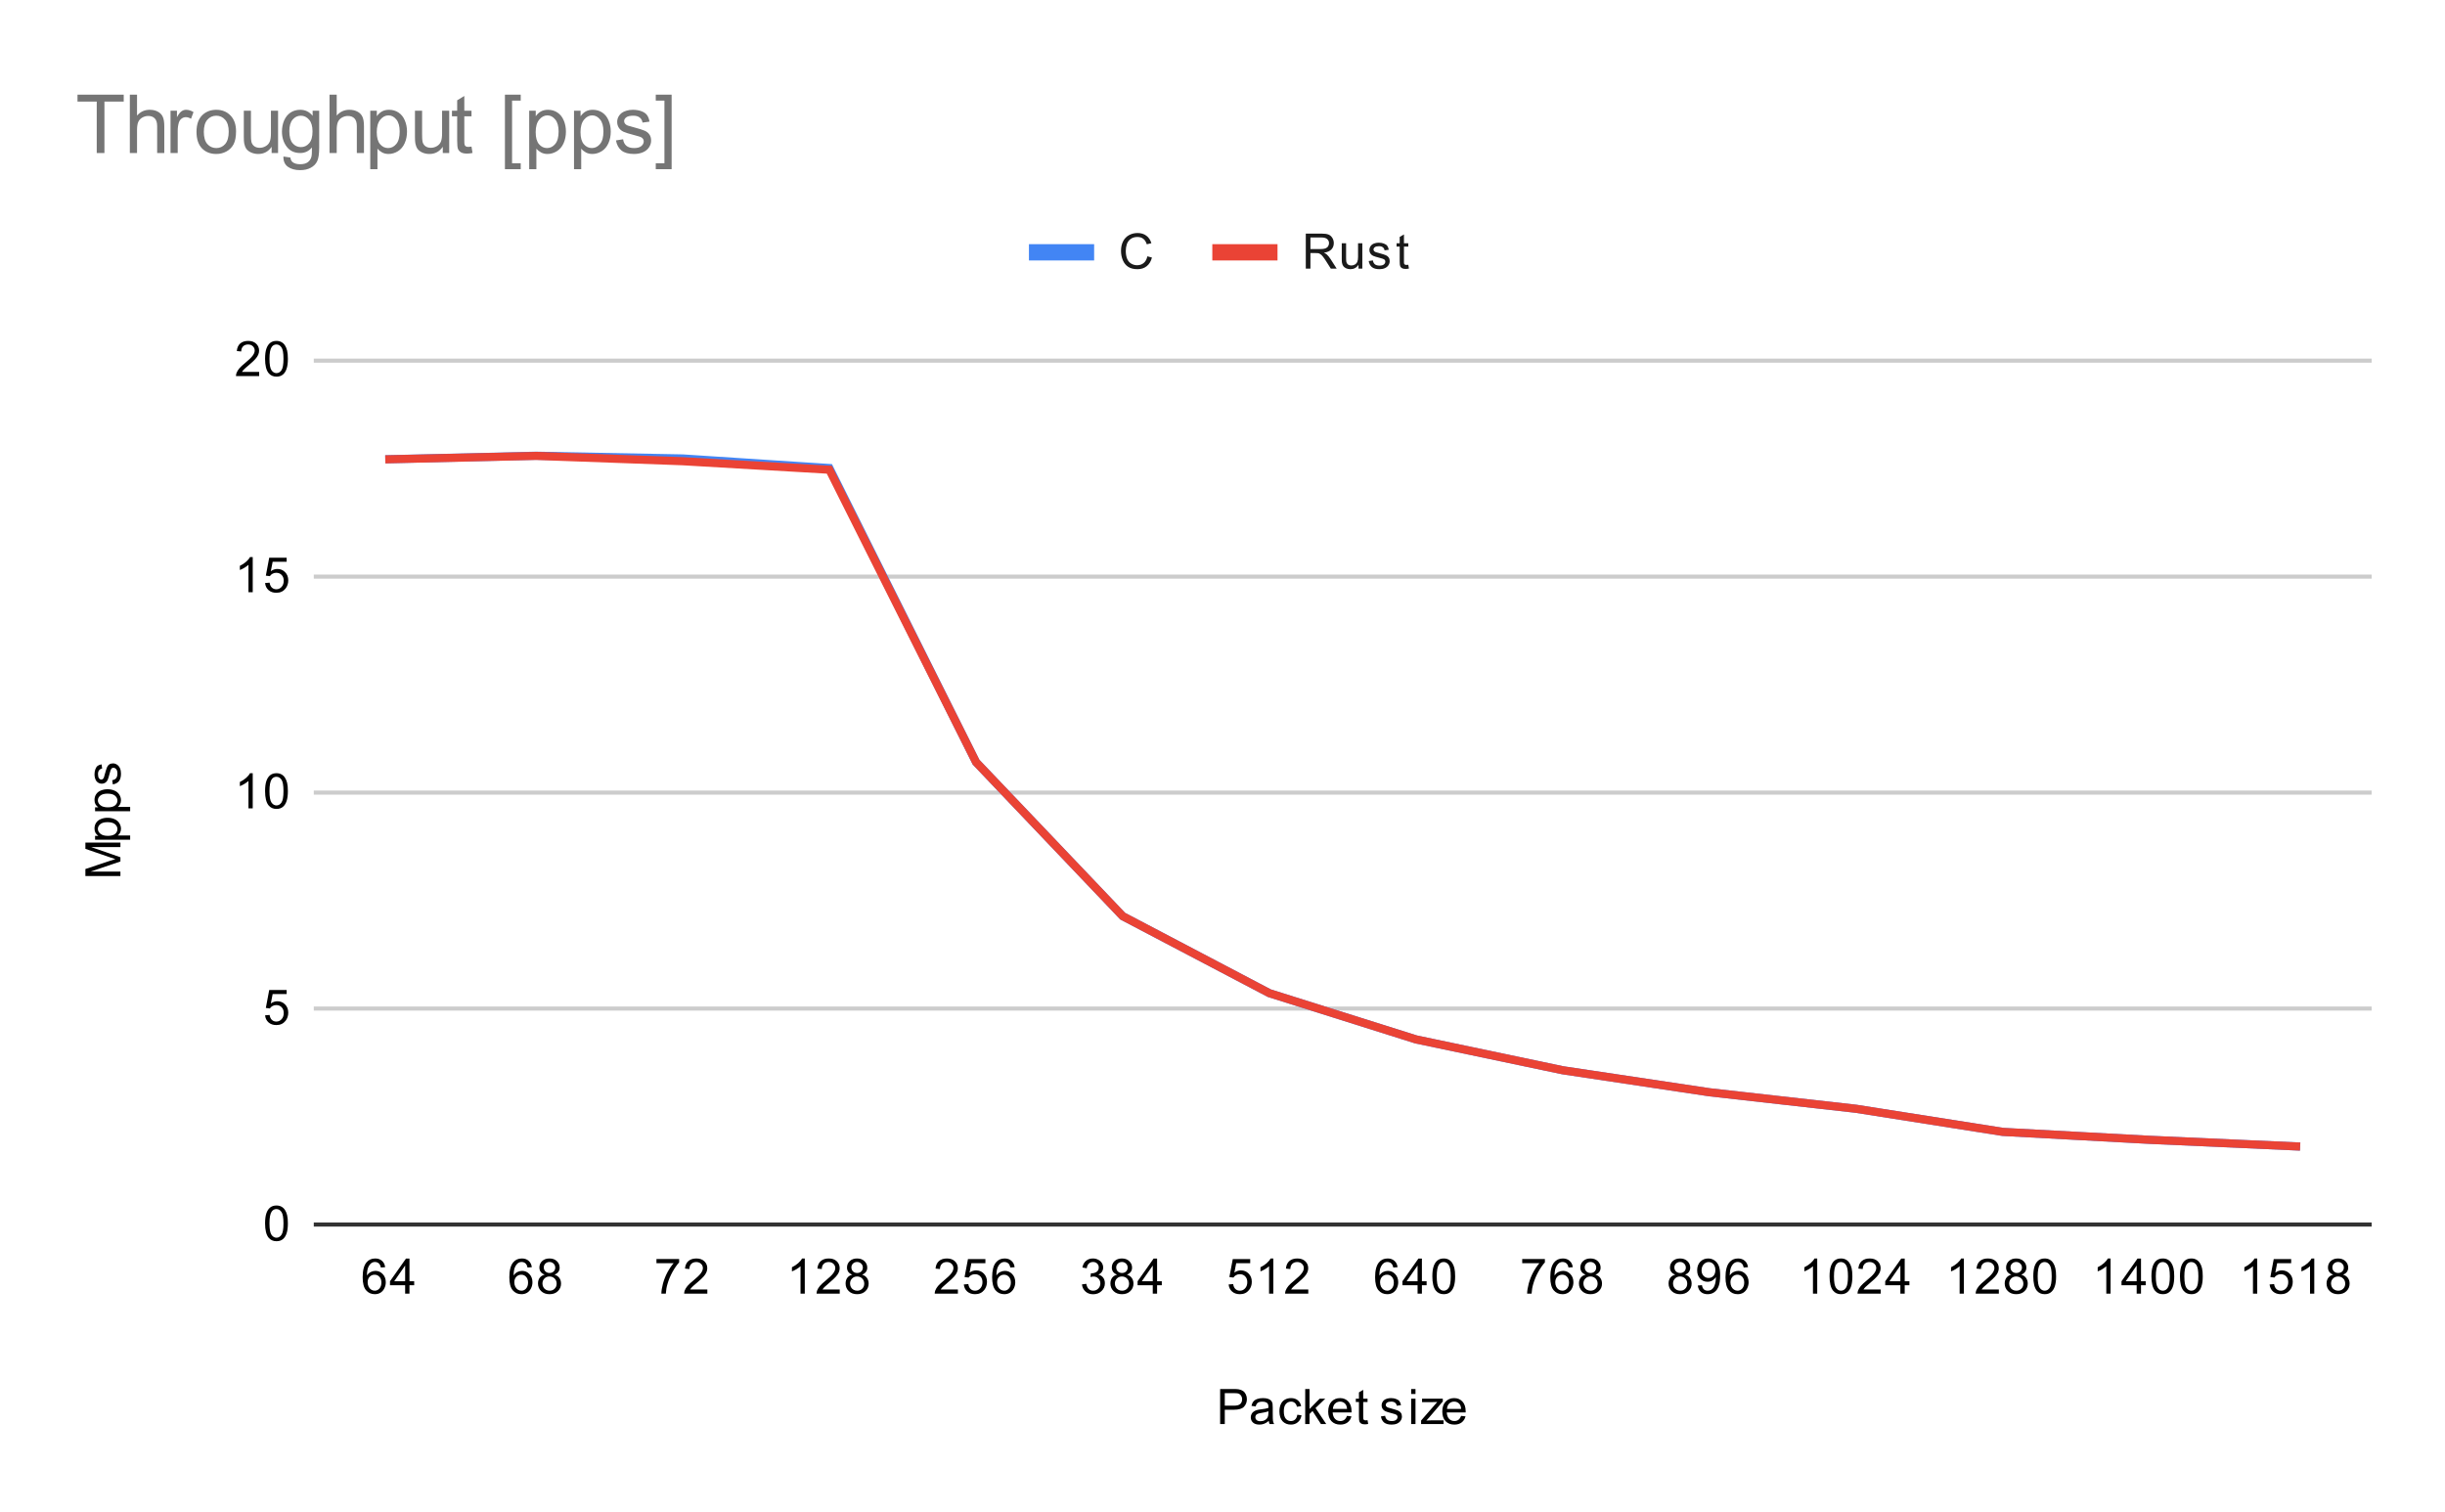 <svg version="1.1" viewBox="0.0 0.0 600.0 371.0" fill="none" stroke="none" stroke-linecap="square" stroke-miterlimit="10" width="600" height="371" xmlns:xlink="http://www.w3.org/1999/xlink" xmlns="http://www.w3.org/2000/svg"><path fill="#ffffff" d="M0 0L600.0 0L600.0 371.0L0 371.0L0 0Z" fill-rule="nonzero"/><path stroke="#333333" stroke-width="1.0" stroke-linecap="butt" d="M77.5 300.5L581.5 300.5" fill-rule="nonzero"/><path stroke="#cccccc" stroke-width="1.0" stroke-linecap="butt" d="M77.5 247.5L581.5 247.5" fill-rule="nonzero"/><path stroke="#cccccc" stroke-width="1.0" stroke-linecap="butt" d="M77.5 194.5L581.5 194.5" fill-rule="nonzero"/><path stroke="#cccccc" stroke-width="1.0" stroke-linecap="butt" d="M77.5 141.5L581.5 141.5" fill-rule="nonzero"/><path stroke="#cccccc" stroke-width="1.0" stroke-linecap="butt" d="M77.5 88.5L581.5 88.5" fill-rule="nonzero"/><clipPath id="id_0"><path d="M77.55 88.283L581.45 88.283L581.45 300.45L77.55 300.45L77.55 88.283Z" clip-rule="nonzero"/></clipPath><path stroke="#4285f4" stroke-width="2.0" stroke-linecap="butt" clip-path="url(#id_0)" d="M95.546 112.684L131.539 111.831L167.532 112.503L203.525 114.854L239.518 187.024L275.511 224.825L311.504 243.726L347.496 255.071L383.489 262.635L419.482 268.037L455.475 272.089L491.468 277.761L527.461 279.706L563.454 281.319" fill-rule="nonzero"/><path stroke="#ea4335" stroke-width="2.0" stroke-linecap="butt" clip-path="url(#id_0)" d="M95.546 112.699L131.539 111.874L167.532 113.18L203.525 115.269L239.518 187.024L275.511 224.825L311.504 243.726L347.496 255.071L383.489 262.635L419.482 268.037L455.475 272.089L491.468 277.761L527.461 279.706L563.454 281.319" fill-rule="nonzero"/><path fill="#000000" fill-opacity="0.0" clip-path="url(#id_0)" d="M98.546 112.684C98.546 114.341 97.203 115.684 95.546 115.684C93.89 115.684 92.546 114.341 92.546 112.684C92.546 111.028 93.89 109.684 95.546 109.684C97.203 109.684 98.546 111.028 98.546 112.684Z" fill-rule="nonzero"/><path fill="#000000" fill-opacity="0.0" clip-path="url(#id_0)" d="M134.539 111.831C134.539 113.488 133.196 114.831 131.539 114.831C129.882 114.831 128.539 113.488 128.539 111.831C128.539 110.175 129.882 108.831 131.539 108.831C133.196 108.831 134.539 110.175 134.539 111.831Z" fill-rule="nonzero"/><path fill="#000000" fill-opacity="0.0" clip-path="url(#id_0)" d="M170.532 112.503C170.532 114.16 169.189 115.503 167.532 115.503C165.875 115.503 164.532 114.16 164.532 112.503C164.532 110.846 165.875 109.503 167.532 109.503C169.189 109.503 170.532 110.846 170.532 112.503Z" fill-rule="nonzero"/><path fill="#000000" fill-opacity="0.0" clip-path="url(#id_0)" d="M206.525 114.854C206.525 116.511 205.182 117.854 203.525 117.854C201.868 117.854 200.525 116.511 200.525 114.854C200.525 113.197 201.868 111.854 203.525 111.854C205.182 111.854 206.525 113.197 206.525 114.854Z" fill-rule="nonzero"/><path fill="#000000" fill-opacity="0.0" clip-path="url(#id_0)" d="M242.518 187.024C242.518 188.68 241.175 190.024 239.518 190.024C237.861 190.024 236.518 188.68 236.518 187.024C236.518 185.367 237.861 184.024 239.518 184.024C241.175 184.024 242.518 185.367 242.518 187.024Z" fill-rule="nonzero"/><path fill="#000000" fill-opacity="0.0" clip-path="url(#id_0)" d="M278.511 224.825C278.511 226.481 277.168 227.825 275.511 227.825C273.854 227.825 272.511 226.481 272.511 224.825C272.511 223.168 273.854 221.825 275.511 221.825C277.168 221.825 278.511 223.168 278.511 224.825Z" fill-rule="nonzero"/><path fill="#000000" fill-opacity="0.0" clip-path="url(#id_0)" d="M314.504 243.726C314.504 245.383 313.16 246.726 311.504 246.726C309.847 246.726 308.504 245.383 308.504 243.726C308.504 242.069 309.847 240.726 311.504 240.726C313.16 240.726 314.504 242.069 314.504 243.726Z" fill-rule="nonzero"/><path fill="#000000" fill-opacity="0.0" clip-path="url(#id_0)" d="M350.496 255.071C350.496 256.728 349.153 258.071 347.496 258.071C345.84 258.071 344.496 256.728 344.496 255.071C344.496 253.414 345.84 252.071 347.496 252.071C349.153 252.071 350.496 253.414 350.496 255.071Z" fill-rule="nonzero"/><path fill="#000000" fill-opacity="0.0" clip-path="url(#id_0)" d="M386.489 262.635C386.489 264.291 385.146 265.635 383.489 265.635C381.832 265.635 380.489 264.291 380.489 262.635C380.489 260.978 381.832 259.635 383.489 259.635C385.146 259.635 386.489 260.978 386.489 262.635Z" fill-rule="nonzero"/><path fill="#000000" fill-opacity="0.0" clip-path="url(#id_0)" d="M422.482 268.037C422.482 269.694 421.139 271.037 419.482 271.037C417.825 271.037 416.482 269.694 416.482 268.037C416.482 266.38 417.825 265.037 419.482 265.037C421.139 265.037 422.482 266.38 422.482 268.037Z" fill-rule="nonzero"/><path fill="#000000" fill-opacity="0.0" clip-path="url(#id_0)" d="M458.475 272.089C458.475 273.745 457.132 275.089 455.475 275.089C453.818 275.089 452.475 273.745 452.475 272.089C452.475 270.432 453.818 269.089 455.475 269.089C457.132 269.089 458.475 270.432 458.475 272.089Z" fill-rule="nonzero"/><path fill="#000000" fill-opacity="0.0" clip-path="url(#id_0)" d="M494.468 277.761C494.468 279.418 493.125 280.761 491.468 280.761C489.811 280.761 488.468 279.418 488.468 277.761C488.468 276.104 489.811 274.761 491.468 274.761C493.125 274.761 494.468 276.104 494.468 277.761Z" fill-rule="nonzero"/><path fill="#000000" fill-opacity="0.0" clip-path="url(#id_0)" d="M530.461 279.706C530.461 281.363 529.118 282.706 527.461 282.706C525.804 282.706 524.461 281.363 524.461 279.706C524.461 278.049 525.804 276.706 527.461 276.706C529.118 276.706 530.461 278.049 530.461 279.706Z" fill-rule="nonzero"/><path fill="#000000" fill-opacity="0.0" clip-path="url(#id_0)" d="M566.454 281.319C566.454 282.975 565.11 284.319 563.454 284.319C561.797 284.319 560.454 282.975 560.454 281.319C560.454 279.662 561.797 278.319 563.454 278.319C565.11 278.319 566.454 279.662 566.454 281.319Z" fill-rule="nonzero"/><path fill="#000000" fill-opacity="0.0" clip-path="url(#id_0)" d="M98.546 112.699C98.546 114.356 97.203 115.699 95.546 115.699C93.89 115.699 92.546 114.356 92.546 112.699C92.546 111.042 93.89 109.699 95.546 109.699C97.203 109.699 98.546 111.042 98.546 112.699Z" fill-rule="nonzero"/><path fill="#000000" fill-opacity="0.0" clip-path="url(#id_0)" d="M134.539 111.874C134.539 113.531 133.196 114.874 131.539 114.874C129.882 114.874 128.539 113.531 128.539 111.874C128.539 110.218 129.882 108.874 131.539 108.874C133.196 108.874 134.539 110.218 134.539 111.874Z" fill-rule="nonzero"/><path fill="#000000" fill-opacity="0.0" clip-path="url(#id_0)" d="M170.532 113.18C170.532 114.836 169.189 116.18 167.532 116.18C165.875 116.18 164.532 114.836 164.532 113.18C164.532 111.523 165.875 110.18 167.532 110.18C169.189 110.18 170.532 111.523 170.532 113.18Z" fill-rule="nonzero"/><path fill="#000000" fill-opacity="0.0" clip-path="url(#id_0)" d="M206.525 115.269C206.525 116.926 205.182 118.269 203.525 118.269C201.868 118.269 200.525 116.926 200.525 115.269C200.525 113.613 201.868 112.269 203.525 112.269C205.182 112.269 206.525 113.613 206.525 115.269Z" fill-rule="nonzero"/><path fill="#000000" fill-opacity="0.0" clip-path="url(#id_0)" d="M242.518 187.024C242.518 188.681 241.175 190.024 239.518 190.024C237.861 190.024 236.518 188.681 236.518 187.024C236.518 185.367 237.861 184.024 239.518 184.024C241.175 184.024 242.518 185.367 242.518 187.024Z" fill-rule="nonzero"/><path fill="#000000" fill-opacity="0.0" clip-path="url(#id_0)" d="M278.511 224.825C278.511 226.482 277.168 227.825 275.511 227.825C273.854 227.825 272.511 226.482 272.511 224.825C272.511 223.168 273.854 221.825 275.511 221.825C277.168 221.825 278.511 223.168 278.511 224.825Z" fill-rule="nonzero"/><path fill="#000000" fill-opacity="0.0" clip-path="url(#id_0)" d="M314.504 243.726C314.504 245.383 313.16 246.726 311.504 246.726C309.847 246.726 308.504 245.383 308.504 243.726C308.504 242.069 309.847 240.726 311.504 240.726C313.16 240.726 314.504 242.069 314.504 243.726Z" fill-rule="nonzero"/><path fill="#000000" fill-opacity="0.0" clip-path="url(#id_0)" d="M350.496 255.071C350.496 256.728 349.153 258.071 347.496 258.071C345.84 258.071 344.496 256.728 344.496 255.071C344.496 253.414 345.84 252.071 347.496 252.071C349.153 252.071 350.496 253.414 350.496 255.071Z" fill-rule="nonzero"/><path fill="#000000" fill-opacity="0.0" clip-path="url(#id_0)" d="M386.489 262.635C386.489 264.291 385.146 265.635 383.489 265.635C381.832 265.635 380.489 264.291 380.489 262.635C380.489 260.978 381.832 259.635 383.489 259.635C385.146 259.635 386.489 260.978 386.489 262.635Z" fill-rule="nonzero"/><path fill="#000000" fill-opacity="0.0" clip-path="url(#id_0)" d="M422.482 268.037C422.482 269.694 421.139 271.037 419.482 271.037C417.825 271.037 416.482 269.694 416.482 268.037C416.482 266.38 417.825 265.037 419.482 265.037C421.139 265.037 422.482 266.38 422.482 268.037Z" fill-rule="nonzero"/><path fill="#000000" fill-opacity="0.0" clip-path="url(#id_0)" d="M458.475 272.089C458.475 273.745 457.132 275.089 455.475 275.089C453.818 275.089 452.475 273.745 452.475 272.089C452.475 270.432 453.818 269.089 455.475 269.089C457.132 269.089 458.475 270.432 458.475 272.089Z" fill-rule="nonzero"/><path fill="#000000" fill-opacity="0.0" clip-path="url(#id_0)" d="M494.468 277.761C494.468 279.418 493.125 280.761 491.468 280.761C489.811 280.761 488.468 279.418 488.468 277.761C488.468 276.104 489.811 274.761 491.468 274.761C493.125 274.761 494.468 276.104 494.468 277.761Z" fill-rule="nonzero"/><path fill="#000000" fill-opacity="0.0" clip-path="url(#id_0)" d="M530.461 279.706C530.461 281.363 529.118 282.706 527.461 282.706C525.804 282.706 524.461 281.363 524.461 279.706C524.461 278.049 525.804 276.706 527.461 276.706C529.118 276.706 530.461 278.049 530.461 279.706Z" fill-rule="nonzero"/><path fill="#000000" fill-opacity="0.0" clip-path="url(#id_0)" d="M566.454 281.319C566.454 282.975 565.11 284.319 563.454 284.319C561.797 284.319 560.454 282.975 560.454 281.319C560.454 279.662 561.797 278.319 563.454 278.319C565.11 278.319 566.454 279.662 566.454 281.319Z" fill-rule="nonzero"/><path fill="#000000" d="M299.422 349.45L299.422 340.856L302.672 340.856Q303.516 340.856 303.969 340.934Q304.609 341.044 305.031 341.341Q305.469 341.637 305.719 342.169Q305.984 342.7 305.984 343.341Q305.984 344.434 305.281 345.2Q304.594 345.95 302.766 345.95L300.562 345.95L300.562 349.45L299.422 349.45ZM300.562 344.95L302.781 344.95Q303.891 344.95 304.344 344.544Q304.812 344.122 304.812 343.372Q304.812 342.841 304.531 342.466Q304.266 342.075 303.828 341.95Q303.531 341.872 302.766 341.872L300.562 341.872L300.562 344.95ZM311.359 348.684Q310.766 349.184 310.219 349.387Q309.688 349.591 309.062 349.591Q308.031 349.591 307.484 349.091Q306.938 348.591 306.938 347.809Q306.938 347.356 307.141 346.981Q307.344 346.591 307.688 346.372Q308.031 346.137 308.453 346.028Q308.75 345.934 309.391 345.856Q310.656 345.716 311.266 345.497Q311.266 345.278 311.266 345.231Q311.266 344.575 310.969 344.309Q310.562 343.966 309.766 343.966Q309.031 343.966 308.672 344.231Q308.312 344.481 308.141 345.137L307.109 344.997Q307.25 344.341 307.578 343.934Q307.906 343.528 308.516 343.309Q309.125 343.091 309.922 343.091Q310.719 343.091 311.219 343.278Q311.719 343.466 311.953 343.747Q312.188 344.028 312.281 344.466Q312.328 344.731 312.328 345.434L312.328 346.841Q312.328 348.309 312.391 348.7Q312.469 349.091 312.672 349.45L311.562 349.45Q311.406 349.122 311.359 348.684ZM311.266 346.325Q310.688 346.559 309.547 346.731Q308.891 346.825 308.625 346.95Q308.359 347.059 308.203 347.278Q308.062 347.497 308.062 347.778Q308.062 348.2 308.375 348.481Q308.703 348.762 309.312 348.762Q309.922 348.762 310.391 348.497Q310.875 348.231 311.094 347.762Q311.266 347.403 311.266 346.716L311.266 346.325ZM318.359 347.169L319.391 347.309Q319.219 348.372 318.516 348.981Q317.812 349.591 316.797 349.591Q315.516 349.591 314.734 348.762Q313.969 347.919 313.969 346.356Q313.969 345.356 314.297 344.606Q314.641 343.841 315.312 343.466Q316.0 343.091 316.812 343.091Q317.812 343.091 318.453 343.606Q319.109 344.106 319.297 345.059L318.266 345.216Q318.125 344.591 317.75 344.278Q317.375 343.95 316.844 343.95Q316.047 343.95 315.547 344.528Q315.047 345.091 315.047 346.325Q315.047 347.591 315.531 348.153Q316.016 348.716 316.781 348.716Q317.406 348.716 317.812 348.341Q318.234 347.966 318.359 347.169ZM320.297 349.45L320.297 340.856L321.359 340.856L321.359 345.762L323.844 343.231L325.219 343.231L322.828 345.528L325.453 349.45L324.156 349.45L322.094 346.262L321.359 346.981L321.359 349.45L320.297 349.45ZM330.547 347.45L331.641 347.575Q331.391 348.528 330.688 349.059Q329.984 349.591 328.906 349.591Q327.547 349.591 326.734 348.747Q325.938 347.903 325.938 346.387Q325.938 344.825 326.75 343.966Q327.562 343.091 328.844 343.091Q330.094 343.091 330.875 343.934Q331.672 344.778 331.672 346.325Q331.672 346.419 331.672 346.606L327.031 346.606Q327.094 347.637 327.609 348.184Q328.125 348.716 328.906 348.716Q329.484 348.716 329.891 348.419Q330.312 348.106 330.547 347.45ZM327.094 345.747L330.562 345.747Q330.5 344.95 330.172 344.559Q329.656 343.95 328.859 343.95Q328.125 343.95 327.625 344.434Q327.141 344.919 327.094 345.747ZM335.594 348.512L335.75 349.434Q335.297 349.528 334.953 349.528Q334.375 349.528 334.062 349.356Q333.75 349.169 333.609 348.872Q333.484 348.575 333.484 347.622L333.484 344.044L332.719 344.044L332.719 343.231L333.484 343.231L333.484 341.684L334.531 341.059L334.531 343.231L335.594 343.231L335.594 344.044L334.531 344.044L334.531 347.684Q334.531 348.137 334.578 348.262Q334.641 348.387 334.766 348.466Q334.891 348.544 335.125 348.544Q335.312 348.544 335.594 348.512ZM338.875 347.591L339.906 347.434Q340.0 348.059 340.391 348.387Q340.797 348.716 341.531 348.716Q342.25 348.716 342.594 348.434Q342.953 348.137 342.953 347.731Q342.953 347.372 342.641 347.169Q342.422 347.028 341.562 346.809Q340.406 346.512 339.953 346.309Q339.516 346.091 339.281 345.716Q339.047 345.341 339.047 344.872Q339.047 344.466 339.234 344.106Q339.422 343.747 339.75 343.512Q340.0 343.341 340.422 343.216Q340.844 343.091 341.344 343.091Q342.062 343.091 342.609 343.309Q343.172 343.512 343.438 343.872Q343.703 344.231 343.797 344.825L342.766 344.966Q342.703 344.497 342.359 344.231Q342.031 343.95 341.406 343.95Q340.688 343.95 340.375 344.2Q340.062 344.434 340.062 344.762Q340.062 344.966 340.188 345.122Q340.328 345.294 340.594 345.403Q340.75 345.466 341.531 345.669Q342.656 345.981 343.094 346.169Q343.531 346.356 343.781 346.716Q344.031 347.075 344.031 347.622Q344.031 348.153 343.719 348.622Q343.422 349.075 342.844 349.341Q342.266 349.591 341.531 349.591Q340.312 349.591 339.672 349.091Q339.047 348.575 338.875 347.591ZM346.297 342.075L346.297 340.856L347.359 340.856L347.359 342.075L346.297 342.075ZM346.297 349.45L346.297 343.231L347.359 343.231L347.359 349.45L346.297 349.45ZM348.734 349.45L348.734 348.591L352.703 344.044Q352.016 344.075 351.5 344.075L348.969 344.075L348.969 343.231L354.062 343.231L354.062 343.919L350.688 347.872L350.031 348.591Q350.75 348.544 351.359 348.544L354.25 348.544L354.25 349.45L348.734 349.45ZM358.547 347.45L359.641 347.575Q359.391 348.528 358.688 349.059Q357.984 349.591 356.906 349.591Q355.547 349.591 354.734 348.747Q353.938 347.903 353.938 346.387Q353.938 344.825 354.75 343.966Q355.562 343.091 356.844 343.091Q358.094 343.091 358.875 343.934Q359.672 344.778 359.672 346.325Q359.672 346.419 359.672 346.606L355.031 346.606Q355.094 347.637 355.609 348.184Q356.125 348.716 356.906 348.716Q357.484 348.716 357.891 348.419Q358.312 348.106 358.547 347.45ZM355.094 345.747L358.562 345.747Q358.5 344.95 358.172 344.559Q357.656 343.95 356.859 343.95Q356.125 343.95 355.625 344.434Q355.141 344.919 355.094 345.747Z" fill-rule="nonzero"/><path fill="#000000" d="M29.55 214.976L20.956 214.976L20.956 213.257L27.034 211.226Q27.894 210.945 28.316 210.82Q27.847 210.679 26.941 210.367L20.956 208.304L20.956 206.773L29.55 206.773L29.55 207.867L22.363 207.867L29.55 210.367L29.55 211.398L22.238 213.882L29.55 213.882L29.55 214.976ZM31.941 206.07L23.331 206.07L23.331 205.117L24.128 205.117Q23.659 204.773 23.425 204.351Q23.191 203.914 23.191 203.304Q23.191 202.507 23.597 201.898Q24.003 201.289 24.753 200.992Q25.503 200.679 26.394 200.679Q27.347 200.679 28.113 201.023Q28.878 201.351 29.284 202.007Q29.691 202.664 29.691 203.382Q29.691 203.914 29.472 204.335Q29.238 204.757 28.909 205.023L31.941 205.023L31.941 206.07ZM26.472 205.117Q27.675 205.117 28.253 204.632Q28.816 204.148 28.816 203.46Q28.816 202.757 28.222 202.257Q27.628 201.757 26.378 201.757Q25.191 201.757 24.613 202.242Q24.019 202.726 24.019 203.414Q24.019 204.085 24.644 204.601Q25.269 205.117 26.472 205.117ZM31.941 199.07L23.331 199.07L23.331 198.117L24.128 198.117Q23.659 197.773 23.425 197.351Q23.191 196.914 23.191 196.304Q23.191 195.507 23.597 194.898Q24.003 194.289 24.753 193.992Q25.503 193.679 26.394 193.679Q27.347 193.679 28.113 194.023Q28.878 194.351 29.284 195.007Q29.691 195.664 29.691 196.382Q29.691 196.914 29.472 197.335Q29.238 197.757 28.909 198.023L31.941 198.023L31.941 199.07ZM26.472 198.117Q27.675 198.117 28.253 197.632Q28.816 197.148 28.816 196.46Q28.816 195.757 28.222 195.257Q27.628 194.757 26.378 194.757Q25.191 194.757 24.613 195.242Q24.019 195.726 24.019 196.414Q24.019 197.085 24.644 197.601Q25.269 198.117 26.472 198.117ZM27.691 192.492L27.534 191.46Q28.159 191.367 28.488 190.976Q28.816 190.57 28.816 189.835Q28.816 189.117 28.534 188.773Q28.238 188.414 27.831 188.414Q27.472 188.414 27.269 188.726Q27.128 188.945 26.909 189.804Q26.613 190.96 26.409 191.414Q26.191 191.851 25.816 192.085Q25.441 192.32 24.972 192.32Q24.566 192.32 24.206 192.132Q23.847 191.945 23.613 191.617Q23.441 191.367 23.316 190.945Q23.191 190.523 23.191 190.023Q23.191 189.304 23.409 188.757Q23.613 188.195 23.972 187.929Q24.331 187.664 24.925 187.57L25.066 188.601Q24.597 188.664 24.331 189.007Q24.05 189.335 24.05 189.96Q24.05 190.679 24.3 190.992Q24.534 191.304 24.863 191.304Q25.066 191.304 25.222 191.179Q25.394 191.039 25.503 190.773Q25.566 190.617 25.769 189.835Q26.081 188.71 26.269 188.273Q26.456 187.835 26.816 187.585Q27.175 187.335 27.722 187.335Q28.253 187.335 28.722 187.648Q29.175 187.945 29.441 188.523Q29.691 189.101 29.691 189.835Q29.691 191.054 29.191 191.695Q28.675 192.32 27.691 192.492Z" fill-rule="nonzero"/><path fill="#000000" d="M65.05 300.216Q65.05 298.684 65.362 297.762Q65.675 296.825 66.284 296.325Q66.909 295.825 67.847 295.825Q68.534 295.825 69.05 296.106Q69.581 296.387 69.925 296.919Q70.269 297.434 70.456 298.184Q70.644 298.934 70.644 300.216Q70.644 301.731 70.331 302.653Q70.034 303.575 69.409 304.091Q68.8 304.591 67.847 304.591Q66.612 304.591 65.894 303.7Q65.05 302.637 65.05 300.216ZM66.128 300.216Q66.128 302.325 66.628 303.028Q67.128 303.731 67.847 303.731Q68.581 303.731 69.066 303.028Q69.566 302.325 69.566 300.216Q69.566 298.091 69.066 297.403Q68.581 296.7 67.831 296.7Q67.112 296.7 66.675 297.309Q66.128 298.091 66.128 300.216Z" fill-rule="nonzero"/><path fill="#000000" d="M65.05 249.158L66.159 249.065Q66.284 249.877 66.722 250.283Q67.175 250.69 67.816 250.69Q68.566 250.69 69.097 250.111Q69.628 249.533 69.628 248.596Q69.628 247.69 69.112 247.174Q68.612 246.643 67.784 246.643Q67.284 246.643 66.862 246.877Q66.456 247.111 66.222 247.471L65.237 247.346L66.066 242.94L70.347 242.94L70.347 243.94L66.909 243.94L66.456 246.252Q67.222 245.705 68.066 245.705Q69.191 245.705 69.956 246.486Q70.737 247.268 70.737 248.502Q70.737 249.658 70.066 250.518Q69.237 251.549 67.816 251.549Q66.644 251.549 65.894 250.893Q65.159 250.236 65.05 249.158Z" fill-rule="nonzero"/><path fill="#000000" d="M62.019 198.367L60.972 198.367L60.972 191.648Q60.581 192.007 59.956 192.382Q59.347 192.742 58.862 192.914L58.862 191.898Q59.737 191.476 60.394 190.898Q61.066 190.304 61.347 189.742L62.019 189.742L62.019 198.367ZM65.05 194.132Q65.05 192.601 65.362 191.679Q65.675 190.742 66.284 190.242Q66.909 189.742 67.847 189.742Q68.534 189.742 69.05 190.023Q69.581 190.304 69.925 190.835Q70.269 191.351 70.456 192.101Q70.644 192.851 70.644 194.132Q70.644 195.648 70.331 196.57Q70.034 197.492 69.409 198.007Q68.8 198.507 67.847 198.507Q66.612 198.507 65.894 197.617Q65.05 196.554 65.05 194.132ZM66.128 194.132Q66.128 196.242 66.628 196.945Q67.128 197.648 67.847 197.648Q68.581 197.648 69.066 196.945Q69.566 196.242 69.566 194.132Q69.566 192.007 69.066 191.32Q68.581 190.617 67.831 190.617Q67.112 190.617 66.675 191.226Q66.128 192.007 66.128 194.132Z" fill-rule="nonzero"/><path fill="#000000" d="M62.019 145.325L60.972 145.325L60.972 138.606Q60.581 138.966 59.956 139.341Q59.347 139.7 58.862 139.872L58.862 138.856Q59.737 138.434 60.394 137.856Q61.066 137.262 61.347 136.7L62.019 136.7L62.019 145.325ZM65.05 143.075L66.159 142.981Q66.284 143.794 66.722 144.2Q67.175 144.606 67.816 144.606Q68.566 144.606 69.097 144.028Q69.628 143.45 69.628 142.512Q69.628 141.606 69.112 141.091Q68.612 140.559 67.784 140.559Q67.284 140.559 66.862 140.794Q66.456 141.028 66.222 141.387L65.237 141.262L66.066 136.856L70.347 136.856L70.347 137.856L66.909 137.856L66.456 140.169Q67.222 139.622 68.066 139.622Q69.191 139.622 69.956 140.403Q70.737 141.184 70.737 142.419Q70.737 143.575 70.066 144.434Q69.237 145.466 67.816 145.466Q66.644 145.466 65.894 144.809Q65.159 144.153 65.05 143.075Z" fill-rule="nonzero"/><path fill="#000000" d="M63.597 91.268L63.597 92.283L57.909 92.283Q57.909 91.908 58.034 91.549Q58.253 90.971 58.722 90.408Q59.206 89.846 60.112 89.111Q61.519 87.955 62.003 87.283Q62.503 86.611 62.503 86.018Q62.503 85.393 62.05 84.971Q61.597 84.533 60.878 84.533Q60.112 84.533 59.659 84.986Q59.206 85.44 59.191 86.252L58.112 86.143Q58.222 84.924 58.941 84.299Q59.675 83.658 60.909 83.658Q62.144 83.658 62.862 84.346Q63.581 85.033 63.581 86.049Q63.581 86.565 63.362 87.065Q63.159 87.549 62.659 88.111Q62.175 88.658 61.05 89.611Q60.097 90.408 59.816 90.705Q59.55 90.986 59.378 91.268L63.597 91.268ZM65.05 88.049Q65.05 86.518 65.362 85.596Q65.675 84.658 66.284 84.158Q66.909 83.658 67.847 83.658Q68.534 83.658 69.05 83.94Q69.581 84.221 69.925 84.752Q70.269 85.268 70.456 86.018Q70.644 86.768 70.644 88.049Q70.644 89.565 70.331 90.486Q70.034 91.408 69.409 91.924Q68.8 92.424 67.847 92.424Q66.612 92.424 65.894 91.533Q65.05 90.471 65.05 88.049ZM66.128 88.049Q66.128 90.158 66.628 90.861Q67.128 91.565 67.847 91.565Q68.581 91.565 69.066 90.861Q69.566 90.158 69.566 88.049Q69.566 85.924 69.066 85.236Q68.581 84.533 67.831 84.533Q67.112 84.533 66.675 85.143Q66.128 85.924 66.128 88.049Z" fill-rule="nonzero"/><path fill="#000000" d="M94.515 310.966L93.468 311.044Q93.328 310.419 93.078 310.137Q92.64 309.684 92.015 309.684Q91.515 309.684 91.125 309.966Q90.64 310.341 90.343 311.044Q90.062 311.731 90.046 313.012Q90.421 312.434 90.968 312.153Q91.531 311.872 92.14 311.872Q93.187 311.872 93.921 312.653Q94.671 313.434 94.671 314.653Q94.671 315.466 94.312 316.169Q93.968 316.856 93.359 317.231Q92.75 317.591 91.984 317.591Q90.656 317.591 89.828 316.622Q89 315.653 89 313.434Q89 310.934 89.921 309.809Q90.718 308.825 92.078 308.825Q93.093 308.825 93.734 309.403Q94.39 309.966 94.515 310.966ZM90.218 314.669Q90.218 315.216 90.437 315.716Q90.671 316.2 91.078 316.466Q91.5 316.731 91.968 316.731Q92.625 316.731 93.109 316.2Q93.593 315.653 93.593 314.731Q93.593 313.841 93.109 313.325Q92.64 312.809 91.921 312.809Q91.203 312.809 90.703 313.325Q90.218 313.841 90.218 314.669ZM99.421 317.45L99.421 315.387L95.703 315.387L95.703 314.419L99.625 308.856L100.484 308.856L100.484 314.419L101.64 314.419L101.64 315.387L100.484 315.387L100.484 317.45L99.421 317.45ZM99.421 314.419L99.421 310.559L96.734 314.419L99.421 314.419Z" fill-rule="nonzero"/><path fill="#000000" d="M130.508 310.966L129.461 311.044Q129.321 310.419 129.071 310.137Q128.633 309.684 128.008 309.684Q127.508 309.684 127.117 309.966Q126.633 310.341 126.336 311.044Q126.055 311.731 126.039 313.012Q126.414 312.434 126.961 312.153Q127.524 311.872 128.133 311.872Q129.18 311.872 129.914 312.653Q130.664 313.434 130.664 314.653Q130.664 315.466 130.305 316.169Q129.961 316.856 129.352 317.231Q128.742 317.591 127.977 317.591Q126.649 317.591 125.821 316.622Q124.992 315.653 124.992 313.434Q124.992 310.934 125.914 309.809Q126.711 308.825 128.071 308.825Q129.086 308.825 129.727 309.403Q130.383 309.966 130.508 310.966ZM126.211 314.669Q126.211 315.216 126.43 315.716Q126.664 316.2 127.071 316.466Q127.492 316.731 127.961 316.731Q128.617 316.731 129.102 316.2Q129.586 315.653 129.586 314.731Q129.586 313.841 129.102 313.325Q128.633 312.809 127.914 312.809Q127.196 312.809 126.696 313.325Q126.211 313.841 126.211 314.669ZM133.664 312.794Q133.008 312.544 132.68 312.106Q132.367 311.653 132.367 311.044Q132.367 310.106 133.039 309.466Q133.727 308.825 134.836 308.825Q135.961 308.825 136.649 309.481Q137.336 310.137 137.336 311.075Q137.336 311.669 137.024 312.106Q136.711 312.544 136.071 312.794Q136.867 313.044 137.274 313.622Q137.68 314.2 137.68 314.997Q137.68 316.091 136.899 316.841Q136.133 317.591 134.852 317.591Q133.586 317.591 132.805 316.841Q132.024 316.091 132.024 314.966Q132.024 314.122 132.446 313.559Q132.883 312.997 133.664 312.794ZM133.446 310.997Q133.446 311.606 133.836 311.997Q134.242 312.387 134.867 312.387Q135.477 312.387 135.867 312.012Q136.258 311.622 136.258 311.059Q136.258 310.481 135.852 310.091Q135.446 309.684 134.852 309.684Q134.242 309.684 133.836 310.075Q133.446 310.466 133.446 310.997ZM133.117 314.966Q133.117 315.419 133.321 315.841Q133.539 316.262 133.961 316.497Q134.383 316.731 134.867 316.731Q135.617 316.731 136.102 316.247Q136.602 315.762 136.602 315.012Q136.602 314.247 136.102 313.747Q135.602 313.247 134.836 313.247Q134.086 313.247 133.602 313.747Q133.117 314.231 133.117 314.966Z" fill-rule="nonzero"/><path fill="#000000" d="M161.095 309.981L161.095 308.966L166.657 308.966L166.657 309.794Q165.845 310.669 165.032 312.122Q164.235 313.559 163.798 315.091Q163.47 316.169 163.392 317.45L162.298 317.45Q162.313 316.434 162.688 314.997Q163.079 313.559 163.782 312.231Q164.501 310.903 165.313 309.981L161.095 309.981ZM173.579 316.434L173.579 317.45L167.892 317.45Q167.892 317.075 168.017 316.716Q168.235 316.137 168.704 315.575Q169.188 315.012 170.095 314.278Q171.501 313.122 171.985 312.45Q172.485 311.778 172.485 311.184Q172.485 310.559 172.032 310.137Q171.579 309.7 170.86 309.7Q170.095 309.7 169.642 310.153Q169.188 310.606 169.173 311.419L168.095 311.309Q168.204 310.091 168.923 309.466Q169.657 308.825 170.892 308.825Q172.126 308.825 172.845 309.512Q173.563 310.2 173.563 311.216Q173.563 311.731 173.345 312.231Q173.142 312.716 172.642 313.278Q172.157 313.825 171.032 314.778Q170.079 315.575 169.798 315.872Q169.532 316.153 169.36 316.434L173.579 316.434Z" fill-rule="nonzero"/><path fill="#000000" d="M197.494 317.45L196.447 317.45L196.447 310.731Q196.056 311.091 195.431 311.466Q194.822 311.825 194.338 311.997L194.338 310.981Q195.213 310.559 195.869 309.981Q196.541 309.387 196.822 308.825L197.494 308.825L197.494 317.45ZM206.072 316.434L206.072 317.45L200.384 317.45Q200.384 317.075 200.509 316.716Q200.728 316.137 201.197 315.575Q201.681 315.012 202.588 314.278Q203.994 313.122 204.478 312.45Q204.978 311.778 204.978 311.184Q204.978 310.559 204.525 310.137Q204.072 309.7 203.353 309.7Q202.588 309.7 202.134 310.153Q201.681 310.606 201.666 311.419L200.588 311.309Q200.697 310.091 201.416 309.466Q202.15 308.825 203.384 308.825Q204.619 308.825 205.338 309.512Q206.056 310.2 206.056 311.216Q206.056 311.731 205.838 312.231Q205.634 312.716 205.134 313.278Q204.65 313.825 203.525 314.778Q202.572 315.575 202.291 315.872Q202.025 316.153 201.853 316.434L206.072 316.434ZM209.15 312.794Q208.494 312.544 208.166 312.106Q207.853 311.653 207.853 311.044Q207.853 310.106 208.525 309.466Q209.213 308.825 210.322 308.825Q211.447 308.825 212.134 309.481Q212.822 310.137 212.822 311.075Q212.822 311.669 212.509 312.106Q212.197 312.544 211.556 312.794Q212.353 313.044 212.759 313.622Q213.166 314.2 213.166 314.997Q213.166 316.091 212.384 316.841Q211.619 317.591 210.338 317.591Q209.072 317.591 208.291 316.841Q207.509 316.091 207.509 314.966Q207.509 314.122 207.931 313.559Q208.369 312.997 209.15 312.794ZM208.931 310.997Q208.931 311.606 209.322 311.997Q209.728 312.387 210.353 312.387Q210.963 312.387 211.353 312.012Q211.744 311.622 211.744 311.059Q211.744 310.481 211.338 310.091Q210.931 309.684 210.338 309.684Q209.728 309.684 209.322 310.075Q208.931 310.466 208.931 310.997ZM208.603 314.966Q208.603 315.419 208.806 315.841Q209.025 316.262 209.447 316.497Q209.869 316.731 210.353 316.731Q211.103 316.731 211.588 316.247Q212.088 315.762 212.088 315.012Q212.088 314.247 211.588 313.747Q211.088 313.247 210.322 313.247Q209.572 313.247 209.088 313.747Q208.603 314.231 208.603 314.966Z" fill-rule="nonzero"/><path fill="#000000" d="M235.065 316.434L235.065 317.45L229.377 317.45Q229.377 317.075 229.502 316.716Q229.721 316.137 230.19 315.575Q230.674 315.012 231.58 314.278Q232.987 313.122 233.471 312.45Q233.971 311.778 233.971 311.184Q233.971 310.559 233.518 310.137Q233.065 309.7 232.346 309.7Q231.58 309.7 231.127 310.153Q230.674 310.606 230.658 311.419L229.58 311.309Q229.69 310.091 230.408 309.466Q231.143 308.825 232.377 308.825Q233.612 308.825 234.33 309.512Q235.049 310.2 235.049 311.216Q235.049 311.731 234.83 312.231Q234.627 312.716 234.127 313.278Q233.643 313.825 232.518 314.778Q231.565 315.575 231.283 315.872Q231.018 316.153 230.846 316.434L235.065 316.434ZM236.518 315.2L237.627 315.106Q237.752 315.919 238.19 316.325Q238.643 316.731 239.283 316.731Q240.033 316.731 240.565 316.153Q241.096 315.575 241.096 314.637Q241.096 313.731 240.58 313.216Q240.08 312.684 239.252 312.684Q238.752 312.684 238.33 312.919Q237.924 313.153 237.69 313.512L236.705 313.387L237.533 308.981L241.815 308.981L241.815 309.981L238.377 309.981L237.924 312.294Q238.69 311.747 239.533 311.747Q240.658 311.747 241.424 312.528Q242.205 313.309 242.205 314.544Q242.205 315.7 241.533 316.559Q240.705 317.591 239.283 317.591Q238.112 317.591 237.362 316.934Q236.627 316.278 236.518 315.2ZM248.987 310.966L247.94 311.044Q247.799 310.419 247.549 310.137Q247.112 309.684 246.487 309.684Q245.987 309.684 245.596 309.966Q245.112 310.341 244.815 311.044Q244.533 311.731 244.518 313.012Q244.893 312.434 245.44 312.153Q246.002 311.872 246.612 311.872Q247.658 311.872 248.393 312.653Q249.143 313.434 249.143 314.653Q249.143 315.466 248.783 316.169Q248.44 316.856 247.83 317.231Q247.221 317.591 246.455 317.591Q245.127 317.591 244.299 316.622Q243.471 315.653 243.471 313.434Q243.471 310.934 244.393 309.809Q245.19 308.825 246.549 308.825Q247.565 308.825 248.205 309.403Q248.862 309.966 248.987 310.966ZM244.69 314.669Q244.69 315.216 244.908 315.716Q245.143 316.2 245.549 316.466Q245.971 316.731 246.44 316.731Q247.096 316.731 247.58 316.2Q248.065 315.653 248.065 314.731Q248.065 313.841 247.58 313.325Q247.112 312.809 246.393 312.809Q245.674 312.809 245.174 313.325Q244.69 313.841 244.69 314.669Z" fill-rule="nonzero"/><path fill="#000000" d="M265.511 315.184L266.573 315.044Q266.745 315.934 267.183 316.341Q267.62 316.731 268.245 316.731Q268.995 316.731 269.511 316.216Q270.026 315.7 270.026 314.934Q270.026 314.216 269.542 313.747Q269.073 313.262 268.339 313.262Q268.042 313.262 267.589 313.387L267.714 312.45Q267.823 312.466 267.886 312.466Q268.558 312.466 269.089 312.122Q269.636 311.762 269.636 311.028Q269.636 310.45 269.245 310.075Q268.854 309.684 268.229 309.684Q267.62 309.684 267.198 310.075Q266.792 310.466 266.683 311.231L265.62 311.044Q265.808 309.997 266.495 309.419Q267.183 308.825 268.198 308.825Q268.901 308.825 269.495 309.137Q270.089 309.434 270.401 309.95Q270.714 310.466 270.714 311.059Q270.714 311.606 270.417 312.075Q270.12 312.528 269.542 312.794Q270.292 312.966 270.714 313.528Q271.136 314.075 271.136 314.919Q271.136 316.044 270.308 316.825Q269.495 317.606 268.245 317.606Q267.12 317.606 266.37 316.934Q265.62 316.247 265.511 315.184ZM274.136 312.794Q273.479 312.544 273.151 312.106Q272.839 311.653 272.839 311.044Q272.839 310.106 273.511 309.466Q274.198 308.825 275.308 308.825Q276.433 308.825 277.12 309.481Q277.808 310.137 277.808 311.075Q277.808 311.669 277.495 312.106Q277.183 312.544 276.542 312.794Q277.339 313.044 277.745 313.622Q278.151 314.2 278.151 314.997Q278.151 316.091 277.37 316.841Q276.604 317.591 275.323 317.591Q274.058 317.591 273.276 316.841Q272.495 316.091 272.495 314.966Q272.495 314.122 272.917 313.559Q273.354 312.997 274.136 312.794ZM273.917 310.997Q273.917 311.606 274.308 311.997Q274.714 312.387 275.339 312.387Q275.948 312.387 276.339 312.012Q276.729 311.622 276.729 311.059Q276.729 310.481 276.323 310.091Q275.917 309.684 275.323 309.684Q274.714 309.684 274.308 310.075Q273.917 310.466 273.917 310.997ZM273.589 314.966Q273.589 315.419 273.792 315.841Q274.011 316.262 274.433 316.497Q274.854 316.731 275.339 316.731Q276.089 316.731 276.573 316.247Q277.073 315.762 277.073 315.012Q277.073 314.247 276.573 313.747Q276.073 313.247 275.308 313.247Q274.558 313.247 274.073 313.747Q273.589 314.231 273.589 314.966ZM282.886 317.45L282.886 315.387L279.167 315.387L279.167 314.419L283.089 308.856L283.948 308.856L283.948 314.419L285.104 314.419L285.104 315.387L283.948 315.387L283.948 317.45L282.886 317.45ZM282.886 314.419L282.886 310.559L280.198 314.419L282.886 314.419Z" fill-rule="nonzero"/><path fill="#000000" d="M301.504 315.2L302.613 315.106Q302.738 315.919 303.175 316.325Q303.629 316.731 304.269 316.731Q305.019 316.731 305.55 316.153Q306.082 315.575 306.082 314.637Q306.082 313.731 305.566 313.216Q305.066 312.684 304.238 312.684Q303.738 312.684 303.316 312.919Q302.91 313.153 302.675 313.512L301.691 313.387L302.519 308.981L306.8 308.981L306.8 309.981L303.363 309.981L302.91 312.294Q303.675 311.747 304.519 311.747Q305.644 311.747 306.41 312.528Q307.191 313.309 307.191 314.544Q307.191 315.7 306.519 316.559Q305.691 317.591 304.269 317.591Q303.097 317.591 302.347 316.934Q301.613 316.278 301.504 315.2ZM312.472 317.45L311.425 317.45L311.425 310.731Q311.035 311.091 310.41 311.466Q309.8 311.825 309.316 311.997L309.316 310.981Q310.191 310.559 310.847 309.981Q311.519 309.387 311.8 308.825L312.472 308.825L312.472 317.45ZM321.05 316.434L321.05 317.45L315.363 317.45Q315.363 317.075 315.488 316.716Q315.707 316.137 316.175 315.575Q316.66 315.012 317.566 314.278Q318.972 313.122 319.457 312.45Q319.957 311.778 319.957 311.184Q319.957 310.559 319.504 310.137Q319.05 309.7 318.332 309.7Q317.566 309.7 317.113 310.153Q316.66 310.606 316.644 311.419L315.566 311.309Q315.675 310.091 316.394 309.466Q317.129 308.825 318.363 308.825Q319.597 308.825 320.316 309.512Q321.035 310.2 321.035 311.216Q321.035 311.731 320.816 312.231Q320.613 312.716 320.113 313.278Q319.629 313.825 318.504 314.778Q317.55 315.575 317.269 315.872Q317.004 316.153 316.832 316.434L321.05 316.434Z" fill-rule="nonzero"/><path fill="#000000" d="M342.965 310.966L341.918 311.044Q341.778 310.419 341.528 310.137Q341.09 309.684 340.465 309.684Q339.965 309.684 339.575 309.966Q339.09 310.341 338.793 311.044Q338.512 311.731 338.496 313.012Q338.871 312.434 339.418 312.153Q339.981 311.872 340.59 311.872Q341.637 311.872 342.371 312.653Q343.121 313.434 343.121 314.653Q343.121 315.466 342.762 316.169Q342.418 316.856 341.809 317.231Q341.2 317.591 340.434 317.591Q339.106 317.591 338.278 316.622Q337.45 315.653 337.45 313.434Q337.45 310.934 338.371 309.809Q339.168 308.825 340.528 308.825Q341.543 308.825 342.184 309.403Q342.84 309.966 342.965 310.966ZM338.668 314.669Q338.668 315.216 338.887 315.716Q339.121 316.2 339.528 316.466Q339.95 316.731 340.418 316.731Q341.075 316.731 341.559 316.2Q342.043 315.653 342.043 314.731Q342.043 313.841 341.559 313.325Q341.09 312.809 340.371 312.809Q339.653 312.809 339.153 313.325Q338.668 313.841 338.668 314.669ZM347.871 317.45L347.871 315.387L344.153 315.387L344.153 314.419L348.075 308.856L348.934 308.856L348.934 314.419L350.09 314.419L350.09 315.387L348.934 315.387L348.934 317.45L347.871 317.45ZM347.871 314.419L347.871 310.559L345.184 314.419L347.871 314.419ZM351.496 313.216Q351.496 311.684 351.809 310.762Q352.121 309.825 352.731 309.325Q353.356 308.825 354.293 308.825Q354.981 308.825 355.496 309.106Q356.028 309.387 356.371 309.919Q356.715 310.434 356.903 311.184Q357.09 311.934 357.09 313.216Q357.09 314.731 356.778 315.653Q356.481 316.575 355.856 317.091Q355.246 317.591 354.293 317.591Q353.059 317.591 352.34 316.7Q351.496 315.637 351.496 313.216ZM352.575 313.216Q352.575 315.325 353.075 316.028Q353.575 316.731 354.293 316.731Q355.028 316.731 355.512 316.028Q356.012 315.325 356.012 313.216Q356.012 311.091 355.512 310.403Q355.028 309.7 354.278 309.7Q353.559 309.7 353.121 310.309Q352.575 311.091 352.575 313.216Z" fill-rule="nonzero"/><path fill="#000000" d="M373.552 309.981L373.552 308.966L379.114 308.966L379.114 309.794Q378.302 310.669 377.489 312.122Q376.692 313.559 376.255 315.091Q375.927 316.169 375.849 317.45L374.755 317.45Q374.771 316.434 375.146 314.997Q375.536 313.559 376.239 312.231Q376.958 310.903 377.771 309.981L373.552 309.981ZM385.958 310.966L384.911 311.044Q384.771 310.419 384.521 310.137Q384.083 309.684 383.458 309.684Q382.958 309.684 382.567 309.966Q382.083 310.341 381.786 311.044Q381.505 311.731 381.489 313.012Q381.864 312.434 382.411 312.153Q382.974 311.872 383.583 311.872Q384.63 311.872 385.364 312.653Q386.114 313.434 386.114 314.653Q386.114 315.466 385.755 316.169Q385.411 316.856 384.802 317.231Q384.192 317.591 383.427 317.591Q382.099 317.591 381.271 316.622Q380.442 315.653 380.442 313.434Q380.442 310.934 381.364 309.809Q382.161 308.825 383.521 308.825Q384.536 308.825 385.177 309.403Q385.833 309.966 385.958 310.966ZM381.661 314.669Q381.661 315.216 381.88 315.716Q382.114 316.2 382.521 316.466Q382.942 316.731 383.411 316.731Q384.067 316.731 384.552 316.2Q385.036 315.653 385.036 314.731Q385.036 313.841 384.552 313.325Q384.083 312.809 383.364 312.809Q382.646 312.809 382.146 313.325Q381.661 313.841 381.661 314.669ZM389.114 312.794Q388.458 312.544 388.13 312.106Q387.817 311.653 387.817 311.044Q387.817 310.106 388.489 309.466Q389.177 308.825 390.286 308.825Q391.411 308.825 392.099 309.481Q392.786 310.137 392.786 311.075Q392.786 311.669 392.474 312.106Q392.161 312.544 391.521 312.794Q392.317 313.044 392.724 313.622Q393.13 314.2 393.13 314.997Q393.13 316.091 392.349 316.841Q391.583 317.591 390.302 317.591Q389.036 317.591 388.255 316.841Q387.474 316.091 387.474 314.966Q387.474 314.122 387.896 313.559Q388.333 312.997 389.114 312.794ZM388.896 310.997Q388.896 311.606 389.286 311.997Q389.692 312.387 390.317 312.387Q390.927 312.387 391.317 312.012Q391.708 311.622 391.708 311.059Q391.708 310.481 391.302 310.091Q390.896 309.684 390.302 309.684Q389.692 309.684 389.286 310.075Q388.896 310.466 388.896 310.997ZM388.567 314.966Q388.567 315.419 388.771 315.841Q388.989 316.262 389.411 316.497Q389.833 316.731 390.317 316.731Q391.067 316.731 391.552 316.247Q392.052 315.762 392.052 315.012Q392.052 314.247 391.552 313.747Q391.052 313.247 390.286 313.247Q389.536 313.247 389.052 313.747Q388.567 314.231 388.567 314.966Z" fill-rule="nonzero"/><path fill="#000000" d="M411.107 312.794Q410.451 312.544 410.123 312.106Q409.81 311.653 409.81 311.044Q409.81 310.106 410.482 309.466Q411.17 308.825 412.279 308.825Q413.404 308.825 414.092 309.481Q414.779 310.137 414.779 311.075Q414.779 311.669 414.467 312.106Q414.154 312.544 413.513 312.794Q414.31 313.044 414.717 313.622Q415.123 314.2 415.123 314.997Q415.123 316.091 414.342 316.841Q413.576 317.591 412.295 317.591Q411.029 317.591 410.248 316.841Q409.467 316.091 409.467 314.966Q409.467 314.122 409.888 313.559Q410.326 312.997 411.107 312.794ZM410.888 310.997Q410.888 311.606 411.279 311.997Q411.685 312.387 412.31 312.387Q412.92 312.387 413.31 312.012Q413.701 311.622 413.701 311.059Q413.701 310.481 413.295 310.091Q412.888 309.684 412.295 309.684Q411.685 309.684 411.279 310.075Q410.888 310.466 410.888 310.997ZM410.56 314.966Q410.56 315.419 410.763 315.841Q410.982 316.262 411.404 316.497Q411.826 316.731 412.31 316.731Q413.06 316.731 413.545 316.247Q414.045 315.762 414.045 315.012Q414.045 314.247 413.545 313.747Q413.045 313.247 412.279 313.247Q411.529 313.247 411.045 313.747Q410.56 314.231 410.56 314.966ZM416.638 315.466L417.654 315.372Q417.779 316.091 418.138 316.419Q418.513 316.731 419.076 316.731Q419.56 316.731 419.92 316.512Q420.295 316.278 420.529 315.919Q420.763 315.544 420.92 314.919Q421.076 314.278 421.076 313.622Q421.076 313.544 421.076 313.403Q420.763 313.903 420.217 314.231Q419.67 314.544 419.029 314.544Q417.951 314.544 417.217 313.778Q416.482 312.997 416.482 311.731Q416.482 310.419 417.248 309.622Q418.029 308.825 419.185 308.825Q420.013 308.825 420.701 309.278Q421.404 309.731 421.763 310.575Q422.123 311.403 422.123 312.981Q422.123 314.622 421.763 315.606Q421.42 316.575 420.701 317.091Q419.998 317.591 419.06 317.591Q418.045 317.591 417.404 317.044Q416.763 316.481 416.638 315.466ZM420.951 311.669Q420.951 310.762 420.467 310.231Q419.998 309.7 419.31 309.7Q418.607 309.7 418.076 310.278Q417.56 310.841 417.56 311.762Q417.56 312.575 418.06 313.091Q418.56 313.606 419.279 313.606Q420.013 313.606 420.482 313.091Q420.951 312.575 420.951 311.669ZM428.951 310.966L427.904 311.044Q427.763 310.419 427.513 310.137Q427.076 309.684 426.451 309.684Q425.951 309.684 425.56 309.966Q425.076 310.341 424.779 311.044Q424.498 311.731 424.482 313.012Q424.857 312.434 425.404 312.153Q425.967 311.872 426.576 311.872Q427.623 311.872 428.357 312.653Q429.107 313.434 429.107 314.653Q429.107 315.466 428.748 316.169Q428.404 316.856 427.795 317.231Q427.185 317.591 426.42 317.591Q425.092 317.591 424.263 316.622Q423.435 315.653 423.435 313.434Q423.435 310.934 424.357 309.809Q425.154 308.825 426.513 308.825Q427.529 308.825 428.17 309.403Q428.826 309.966 428.951 310.966ZM424.654 314.669Q424.654 315.216 424.873 315.716Q425.107 316.2 425.513 316.466Q425.935 316.731 426.404 316.731Q427.06 316.731 427.545 316.2Q428.029 315.653 428.029 314.731Q428.029 313.841 427.545 313.325Q427.076 312.809 426.357 312.809Q425.638 312.809 425.138 313.325Q424.654 313.841 424.654 314.669Z" fill-rule="nonzero"/><path fill="#000000" d="M445.944 317.45L444.897 317.45L444.897 310.731Q444.506 311.091 443.881 311.466Q443.272 311.825 442.788 311.997L442.788 310.981Q443.663 310.559 444.319 309.981Q444.991 309.387 445.272 308.825L445.944 308.825L445.944 317.45ZM448.975 313.216Q448.975 311.684 449.288 310.762Q449.6 309.825 450.209 309.325Q450.834 308.825 451.772 308.825Q452.459 308.825 452.975 309.106Q453.506 309.387 453.85 309.919Q454.194 310.434 454.381 311.184Q454.569 311.934 454.569 313.216Q454.569 314.731 454.256 315.653Q453.959 316.575 453.334 317.091Q452.725 317.591 451.772 317.591Q450.538 317.591 449.819 316.7Q448.975 315.637 448.975 313.216ZM450.053 313.216Q450.053 315.325 450.553 316.028Q451.053 316.731 451.772 316.731Q452.506 316.731 452.991 316.028Q453.491 315.325 453.491 313.216Q453.491 311.091 452.991 310.403Q452.506 309.7 451.756 309.7Q451.038 309.7 450.6 310.309Q450.053 311.091 450.053 313.216ZM461.522 316.434L461.522 317.45L455.834 317.45Q455.834 317.075 455.959 316.716Q456.178 316.137 456.647 315.575Q457.131 315.012 458.038 314.278Q459.444 313.122 459.928 312.45Q460.428 311.778 460.428 311.184Q460.428 310.559 459.975 310.137Q459.522 309.7 458.803 309.7Q458.038 309.7 457.584 310.153Q457.131 310.606 457.116 311.419L456.038 311.309Q456.147 310.091 456.866 309.466Q457.6 308.825 458.834 308.825Q460.069 308.825 460.788 309.512Q461.506 310.2 461.506 311.216Q461.506 311.731 461.288 312.231Q461.084 312.716 460.584 313.278Q460.1 313.825 458.975 314.778Q458.022 315.575 457.741 315.872Q457.475 316.153 457.303 316.434L461.522 316.434ZM466.35 317.45L466.35 315.387L462.631 315.387L462.631 314.419L466.553 308.856L467.413 308.856L467.413 314.419L468.569 314.419L468.569 315.387L467.413 315.387L467.413 317.45L466.35 317.45ZM466.35 314.419L466.35 310.559L463.663 314.419L466.35 314.419Z" fill-rule="nonzero"/><path fill="#000000" d="M481.937 317.45L480.89 317.45L480.89 310.731Q480.499 311.091 479.874 311.466Q479.265 311.825 478.78 311.997L478.78 310.981Q479.655 310.559 480.312 309.981Q480.983 309.387 481.265 308.825L481.937 308.825L481.937 317.45ZM490.515 316.434L490.515 317.45L484.827 317.45Q484.827 317.075 484.952 316.716Q485.171 316.137 485.64 315.575Q486.124 315.012 487.03 314.278Q488.437 313.122 488.921 312.45Q489.421 311.778 489.421 311.184Q489.421 310.559 488.968 310.137Q488.515 309.7 487.796 309.7Q487.03 309.7 486.577 310.153Q486.124 310.606 486.108 311.419L485.03 311.309Q485.14 310.091 485.858 309.466Q486.593 308.825 487.827 308.825Q489.062 308.825 489.78 309.512Q490.499 310.2 490.499 311.216Q490.499 311.731 490.28 312.231Q490.077 312.716 489.577 313.278Q489.093 313.825 487.968 314.778Q487.015 315.575 486.733 315.872Q486.468 316.153 486.296 316.434L490.515 316.434ZM493.593 312.794Q492.937 312.544 492.608 312.106Q492.296 311.653 492.296 311.044Q492.296 310.106 492.968 309.466Q493.655 308.825 494.765 308.825Q495.89 308.825 496.577 309.481Q497.265 310.137 497.265 311.075Q497.265 311.669 496.952 312.106Q496.64 312.544 495.999 312.794Q496.796 313.044 497.202 313.622Q497.608 314.2 497.608 314.997Q497.608 316.091 496.827 316.841Q496.062 317.591 494.78 317.591Q493.515 317.591 492.733 316.841Q491.952 316.091 491.952 314.966Q491.952 314.122 492.374 313.559Q492.812 312.997 493.593 312.794ZM493.374 310.997Q493.374 311.606 493.765 311.997Q494.171 312.387 494.796 312.387Q495.405 312.387 495.796 312.012Q496.187 311.622 496.187 311.059Q496.187 310.481 495.78 310.091Q495.374 309.684 494.78 309.684Q494.171 309.684 493.765 310.075Q493.374 310.466 493.374 310.997ZM493.046 314.966Q493.046 315.419 493.249 315.841Q493.468 316.262 493.89 316.497Q494.312 316.731 494.796 316.731Q495.546 316.731 496.03 316.247Q496.53 315.762 496.53 315.012Q496.53 314.247 496.03 313.747Q495.53 313.247 494.765 313.247Q494.015 313.247 493.53 313.747Q493.046 314.231 493.046 314.966ZM498.968 313.216Q498.968 311.684 499.28 310.762Q499.593 309.825 500.202 309.325Q500.827 308.825 501.765 308.825Q502.452 308.825 502.968 309.106Q503.499 309.387 503.843 309.919Q504.187 310.434 504.374 311.184Q504.562 311.934 504.562 313.216Q504.562 314.731 504.249 315.653Q503.952 316.575 503.327 317.091Q502.718 317.591 501.765 317.591Q500.53 317.591 499.812 316.7Q498.968 315.637 498.968 313.216ZM500.046 313.216Q500.046 315.325 500.546 316.028Q501.046 316.731 501.765 316.731Q502.499 316.731 502.983 316.028Q503.483 315.325 503.483 313.216Q503.483 311.091 502.983 310.403Q502.499 309.7 501.749 309.7Q501.03 309.7 500.593 310.309Q500.046 311.091 500.046 313.216Z" fill-rule="nonzero"/><path fill="#000000" d="M517.929 317.45L516.883 317.45L516.883 310.731Q516.492 311.091 515.867 311.466Q515.258 311.825 514.773 311.997L514.773 310.981Q515.648 310.559 516.304 309.981Q516.976 309.387 517.258 308.825L517.929 308.825L517.929 317.45ZM524.336 317.45L524.336 315.387L520.617 315.387L520.617 314.419L524.539 308.856L525.398 308.856L525.398 314.419L526.554 314.419L526.554 315.387L525.398 315.387L525.398 317.45L524.336 317.45ZM524.336 314.419L524.336 310.559L521.648 314.419L524.336 314.419ZM527.961 313.216Q527.961 311.684 528.273 310.762Q528.586 309.825 529.195 309.325Q529.82 308.825 530.758 308.825Q531.445 308.825 531.961 309.106Q532.492 309.387 532.836 309.919Q533.179 310.434 533.367 311.184Q533.554 311.934 533.554 313.216Q533.554 314.731 533.242 315.653Q532.945 316.575 532.32 317.091Q531.711 317.591 530.758 317.591Q529.523 317.591 528.804 316.7Q527.961 315.637 527.961 313.216ZM529.039 313.216Q529.039 315.325 529.539 316.028Q530.039 316.731 530.758 316.731Q531.492 316.731 531.976 316.028Q532.476 315.325 532.476 313.216Q532.476 311.091 531.976 310.403Q531.492 309.7 530.742 309.7Q530.023 309.7 529.586 310.309Q529.039 311.091 529.039 313.216ZM534.961 313.216Q534.961 311.684 535.273 310.762Q535.586 309.825 536.195 309.325Q536.82 308.825 537.758 308.825Q538.445 308.825 538.961 309.106Q539.492 309.387 539.836 309.919Q540.179 310.434 540.367 311.184Q540.554 311.934 540.554 313.216Q540.554 314.731 540.242 315.653Q539.945 316.575 539.32 317.091Q538.711 317.591 537.758 317.591Q536.523 317.591 535.804 316.7Q534.961 315.637 534.961 313.216ZM536.039 313.216Q536.039 315.325 536.539 316.028Q537.039 316.731 537.758 316.731Q538.492 316.731 538.976 316.028Q539.476 315.325 539.476 313.216Q539.476 311.091 538.976 310.403Q538.492 309.7 537.742 309.7Q537.023 309.7 536.586 310.309Q536.039 311.091 536.039 313.216Z" fill-rule="nonzero"/><path fill="#000000" d="M553.922 317.45L552.875 317.45L552.875 310.731Q552.485 311.091 551.86 311.466Q551.25 311.825 550.766 311.997L550.766 310.981Q551.641 310.559 552.297 309.981Q552.969 309.387 553.25 308.825L553.922 308.825L553.922 317.45ZM556.954 315.2L558.063 315.106Q558.188 315.919 558.625 316.325Q559.079 316.731 559.719 316.731Q560.469 316.731 561 316.153Q561.532 315.575 561.532 314.637Q561.532 313.731 561.016 313.216Q560.516 312.684 559.688 312.684Q559.188 312.684 558.766 312.919Q558.36 313.153 558.125 313.512L557.141 313.387L557.969 308.981L562.25 308.981L562.25 309.981L558.813 309.981L558.36 312.294Q559.125 311.747 559.969 311.747Q561.094 311.747 561.86 312.528Q562.641 313.309 562.641 314.544Q562.641 315.7 561.969 316.559Q561.141 317.591 559.719 317.591Q558.547 317.591 557.797 316.934Q557.063 316.278 556.954 315.2ZM567.922 317.45L566.875 317.45L566.875 310.731Q566.485 311.091 565.86 311.466Q565.25 311.825 564.766 311.997L564.766 310.981Q565.641 310.559 566.297 309.981Q566.969 309.387 567.25 308.825L567.922 308.825L567.922 317.45ZM572.579 312.794Q571.922 312.544 571.594 312.106Q571.282 311.653 571.282 311.044Q571.282 310.106 571.954 309.466Q572.641 308.825 573.75 308.825Q574.875 308.825 575.563 309.481Q576.25 310.137 576.25 311.075Q576.25 311.669 575.938 312.106Q575.625 312.544 574.985 312.794Q575.782 313.044 576.188 313.622Q576.594 314.2 576.594 314.997Q576.594 316.091 575.813 316.841Q575.047 317.591 573.766 317.591Q572.5 317.591 571.719 316.841Q570.938 316.091 570.938 314.966Q570.938 314.122 571.36 313.559Q571.797 312.997 572.579 312.794ZM572.36 310.997Q572.36 311.606 572.75 311.997Q573.157 312.387 573.782 312.387Q574.391 312.387 574.782 312.012Q575.172 311.622 575.172 311.059Q575.172 310.481 574.766 310.091Q574.36 309.684 573.766 309.684Q573.157 309.684 572.75 310.075Q572.36 310.466 572.36 310.997ZM572.032 314.966Q572.032 315.419 572.235 315.841Q572.454 316.262 572.875 316.497Q573.297 316.731 573.782 316.731Q574.532 316.731 575.016 316.247Q575.516 315.762 575.516 315.012Q575.516 314.247 575.016 313.747Q574.516 313.247 573.75 313.247Q573 313.247 572.516 313.747Q572.032 314.231 572.032 314.966Z" fill-rule="nonzero"/><path stroke="#4285f4" stroke-width="4.0" stroke-linecap="butt" d="M254.5 61.917L266.5 61.917" fill-rule="nonzero"/><path fill="#1a1a1a" d="M281.562 62.901L282.688 63.198Q282.328 64.589 281.406 65.323Q280.484 66.057 279.141 66.057Q277.75 66.057 276.875 65.495Q276.0 64.932 275.547 63.87Q275.094 62.792 275.094 61.557Q275.094 60.214 275.609 59.214Q276.125 58.214 277.062 57.698Q278.016 57.182 279.156 57.182Q280.438 57.182 281.312 57.839Q282.203 58.495 282.547 59.682L281.422 59.948Q281.125 59.01 280.547 58.589Q279.984 58.151 279.125 58.151Q278.141 58.151 277.469 58.635Q276.812 59.104 276.531 59.901Q276.266 60.698 276.266 61.557Q276.266 62.651 276.578 63.464Q276.906 64.276 277.578 64.682Q278.25 65.089 279.047 65.089Q280.0 65.089 280.656 64.542Q281.328 63.995 281.562 62.901Z" fill-rule="nonzero"/><path stroke="#ea4335" stroke-width="4.0" stroke-linecap="butt" d="M299.5 61.917L311.5 61.917" fill-rule="nonzero"/><path fill="#1a1a1a" d="M320.438 65.917L320.438 57.323L324.25 57.323Q325.406 57.323 326.0 57.557Q326.594 57.792 326.953 58.385Q327.312 58.964 327.312 59.667Q327.312 60.589 326.719 61.214Q326.125 61.839 324.891 62.01Q325.344 62.229 325.578 62.432Q326.078 62.885 326.516 63.573L328.016 65.917L326.578 65.917L325.453 64.135Q324.953 63.354 324.625 62.948Q324.312 62.542 324.047 62.385Q323.797 62.214 323.531 62.135Q323.344 62.104 322.906 62.104L321.578 62.104L321.578 65.917L320.438 65.917ZM321.578 61.12L324.031 61.12Q324.797 61.12 325.234 60.964Q325.688 60.792 325.906 60.448Q326.141 60.089 326.141 59.667Q326.141 59.057 325.688 58.667Q325.25 58.276 324.297 58.276L321.578 58.276L321.578 61.12ZM333.375 65.917L333.375 64.995Q332.641 66.057 331.391 66.057Q330.844 66.057 330.359 65.854Q329.891 65.635 329.656 65.323Q329.422 64.995 329.328 64.526Q329.266 64.229 329.266 63.542L329.266 59.698L330.328 59.698L330.328 63.151Q330.328 63.964 330.391 64.26Q330.484 64.667 330.797 64.917Q331.125 65.151 331.609 65.151Q332.078 65.151 332.484 64.917Q332.906 64.667 333.078 64.245Q333.266 63.823 333.266 63.026L333.266 59.698L334.312 59.698L334.312 65.917L333.375 65.917ZM335.875 64.057L336.906 63.901Q337.0 64.526 337.391 64.854Q337.797 65.182 338.531 65.182Q339.25 65.182 339.594 64.901Q339.953 64.604 339.953 64.198Q339.953 63.839 339.641 63.635Q339.422 63.495 338.562 63.276Q337.406 62.979 336.953 62.776Q336.516 62.557 336.281 62.182Q336.047 61.807 336.047 61.339Q336.047 60.932 336.234 60.573Q336.422 60.214 336.75 59.979Q337.0 59.807 337.422 59.682Q337.844 59.557 338.344 59.557Q339.062 59.557 339.609 59.776Q340.172 59.979 340.438 60.339Q340.703 60.698 340.797 61.292L339.766 61.432Q339.703 60.964 339.359 60.698Q339.031 60.417 338.406 60.417Q337.688 60.417 337.375 60.667Q337.062 60.901 337.062 61.229Q337.062 61.432 337.188 61.589Q337.328 61.76 337.594 61.87Q337.75 61.932 338.531 62.135Q339.656 62.448 340.094 62.635Q340.531 62.823 340.781 63.182Q341.031 63.542 341.031 64.089Q341.031 64.62 340.719 65.089Q340.422 65.542 339.844 65.807Q339.266 66.057 338.531 66.057Q337.312 66.057 336.672 65.557Q336.047 65.042 335.875 64.057ZM345.594 64.979L345.75 65.901Q345.297 65.995 344.953 65.995Q344.375 65.995 344.062 65.823Q343.75 65.635 343.609 65.339Q343.484 65.042 343.484 64.089L343.484 60.51L342.719 60.51L342.719 59.698L343.484 59.698L343.484 58.151L344.531 57.526L344.531 59.698L345.594 59.698L345.594 60.51L344.531 60.51L344.531 64.151Q344.531 64.604 344.578 64.729Q344.641 64.854 344.766 64.932Q344.891 65.01 345.125 65.01Q345.312 65.01 345.594 64.979Z" fill-rule="nonzero"/><path fill="#757575" d="M23.738 37.55L23.738 24.925L19.019 24.925L19.019 23.238L30.363 23.238L30.363 24.925L25.628 24.925L25.628 37.55L23.738 37.55ZM31.863 37.55L31.863 23.238L33.628 23.238L33.628 28.363Q34.862 26.941 36.737 26.941Q37.878 26.941 38.722 27.394Q39.581 27.847 39.941 28.659Q40.316 29.456 40.316 30.972L40.316 37.55L38.566 37.55L38.566 30.972Q38.566 29.659 37.987 29.066Q37.409 28.456 36.378 28.456Q35.597 28.456 34.894 28.863Q34.206 29.269 33.909 29.972Q33.628 30.659 33.628 31.878L33.628 37.55L31.863 37.55ZM41.847 37.55L41.847 27.175L43.425 27.175L43.425 28.753Q44.034 27.644 44.55 27.3Q45.066 26.941 45.675 26.941Q46.566 26.941 47.487 27.503L46.878 29.144Q46.237 28.753 45.597 28.753Q45.019 28.753 44.55 29.113Q44.097 29.456 43.894 30.066Q43.612 31.003 43.612 32.112L43.612 37.55L41.847 37.55ZM48.222 32.362Q48.222 29.488 49.816 28.097Q51.159 26.941 53.081 26.941Q55.222 26.941 56.566 28.347Q57.925 29.753 57.925 32.222Q57.925 34.222 57.331 35.378Q56.737 36.519 55.581 37.159Q54.441 37.784 53.081 37.784Q50.894 37.784 49.55 36.394Q48.222 34.987 48.222 32.362ZM50.019 32.362Q50.019 34.362 50.878 35.347Q51.753 36.331 53.081 36.331Q54.394 36.331 55.253 35.347Q56.128 34.347 56.128 32.3Q56.128 30.378 55.253 29.394Q54.378 28.394 53.081 28.394Q51.753 28.394 50.878 29.394Q50.019 30.378 50.019 32.362ZM66.659 37.55L66.659 36.019Q65.456 37.784 63.378 37.784Q62.456 37.784 61.659 37.441Q60.862 37.081 60.472 36.55Q60.097 36.019 59.941 35.237Q59.831 34.722 59.831 33.597L59.831 27.175L61.581 27.175L61.581 32.925Q61.581 34.3 61.691 34.784Q61.862 35.472 62.394 35.878Q62.941 36.269 63.722 36.269Q64.519 36.269 65.206 35.862Q65.909 35.456 66.191 34.769Q66.487 34.066 66.487 32.737L66.487 27.175L68.237 27.175L68.237 37.55L66.659 37.55ZM69.55 38.409L71.253 38.659Q71.362 39.456 71.847 39.816Q72.503 40.3 73.644 40.3Q74.862 40.3 75.519 39.816Q76.191 39.331 76.425 38.456Q76.566 37.909 76.55 36.191Q75.394 37.55 73.675 37.55Q71.534 37.55 70.362 36.003Q69.191 34.456 69.191 32.3Q69.191 30.816 69.722 29.566Q70.269 28.316 71.284 27.628Q72.316 26.941 73.691 26.941Q75.519 26.941 76.722 28.425L76.722 27.175L78.331 27.175L78.331 36.144Q78.331 38.566 77.831 39.566Q77.347 40.581 76.269 41.159Q75.206 41.753 73.644 41.753Q71.8 41.753 70.644 40.925Q69.503 40.097 69.55 38.409ZM71.003 32.175Q71.003 34.222 71.816 35.159Q72.628 36.097 73.847 36.097Q75.05 36.097 75.862 35.159Q76.691 34.222 76.691 32.237Q76.691 30.331 75.847 29.363Q75.003 28.394 73.816 28.394Q72.644 28.394 71.816 29.347Q71.003 30.3 71.003 32.175ZM80.862 37.55L80.862 23.238L82.628 23.238L82.628 28.363Q83.862 26.941 85.737 26.941Q86.878 26.941 87.722 27.394Q88.581 27.847 88.941 28.659Q89.316 29.456 89.316 30.972L89.316 37.55L87.566 37.55L87.566 30.972Q87.566 29.659 86.987 29.066Q86.409 28.456 85.378 28.456Q84.597 28.456 83.894 28.863Q83.206 29.269 82.909 29.972Q82.628 30.659 82.628 31.878L82.628 37.55L80.862 37.55ZM90.862 41.519L90.862 27.175L92.472 27.175L92.472 28.519Q93.034 27.738 93.737 27.347Q94.456 26.941 95.472 26.941Q96.8 26.941 97.816 27.628Q98.831 28.316 99.347 29.566Q99.878 30.8 99.878 32.284Q99.878 33.878 99.3 35.159Q98.737 36.425 97.644 37.112Q96.55 37.784 95.347 37.784Q94.472 37.784 93.769 37.409Q93.081 37.034 92.628 36.472L92.628 41.519L90.862 41.519ZM92.456 32.425Q92.456 34.425 93.269 35.378Q94.081 36.331 95.237 36.331Q96.409 36.331 97.237 35.347Q98.081 34.362 98.081 32.269Q98.081 30.3 97.253 29.316Q96.441 28.316 95.316 28.316Q94.191 28.316 93.316 29.378Q92.456 30.425 92.456 32.425ZM108.659 37.55L108.659 36.019Q107.456 37.784 105.378 37.784Q104.456 37.784 103.659 37.441Q102.862 37.081 102.472 36.55Q102.097 36.019 101.941 35.237Q101.831 34.722 101.831 33.597L101.831 27.175L103.581 27.175L103.581 32.925Q103.581 34.3 103.691 34.784Q103.862 35.472 104.394 35.878Q104.941 36.269 105.722 36.269Q106.519 36.269 107.206 35.862Q107.909 35.456 108.191 34.769Q108.487 34.066 108.487 32.737L108.487 27.175L110.237 27.175L110.237 37.55L108.659 37.55ZM115.706 35.972L115.956 37.534Q115.222 37.691 114.628 37.691Q113.675 37.691 113.144 37.394Q112.628 37.081 112.409 36.597Q112.191 36.097 112.191 34.519L112.191 28.55L110.909 28.55L110.909 27.175L112.191 27.175L112.191 24.613L113.941 23.55L113.941 27.175L115.706 27.175L115.706 28.55L113.941 28.55L113.941 34.612Q113.941 35.362 114.034 35.581Q114.128 35.784 114.331 35.925Q114.55 36.05 114.941 36.05Q115.222 36.05 115.706 35.972ZM123.909 41.519L123.909 23.238L127.784 23.238L127.784 24.691L125.659 24.691L125.659 40.066L127.784 40.066L127.784 41.519L123.909 41.519ZM129.863 41.519L129.863 27.175L131.472 27.175L131.472 28.519Q132.034 27.738 132.738 27.347Q133.456 26.941 134.472 26.941Q135.8 26.941 136.816 27.628Q137.831 28.316 138.347 29.566Q138.878 30.8 138.878 32.284Q138.878 33.878 138.3 35.159Q137.738 36.425 136.644 37.112Q135.55 37.784 134.347 37.784Q133.472 37.784 132.769 37.409Q132.081 37.034 131.628 36.472L131.628 41.519L129.863 41.519ZM131.456 32.425Q131.456 34.425 132.269 35.378Q133.081 36.331 134.238 36.331Q135.409 36.331 136.238 35.347Q137.081 34.362 137.081 32.269Q137.081 30.3 136.253 29.316Q135.441 28.316 134.316 28.316Q133.191 28.316 132.316 29.378Q131.456 30.425 131.456 32.425ZM140.863 41.519L140.863 27.175L142.472 27.175L142.472 28.519Q143.034 27.738 143.738 27.347Q144.456 26.941 145.472 26.941Q146.8 26.941 147.816 27.628Q148.831 28.316 149.347 29.566Q149.878 30.8 149.878 32.284Q149.878 33.878 149.3 35.159Q148.738 36.425 147.644 37.112Q146.55 37.784 145.347 37.784Q144.472 37.784 143.769 37.409Q143.081 37.034 142.628 36.472L142.628 41.519L140.863 41.519ZM142.456 32.425Q142.456 34.425 143.269 35.378Q144.081 36.331 145.238 36.331Q146.409 36.331 147.238 35.347Q148.081 34.362 148.081 32.269Q148.081 30.3 147.253 29.316Q146.441 28.316 145.316 28.316Q144.191 28.316 143.316 29.378Q142.456 30.425 142.456 32.425ZM151.159 34.456L152.909 34.175Q153.05 35.222 153.722 35.784Q154.394 36.331 155.597 36.331Q156.8 36.331 157.378 35.847Q157.972 35.347 157.972 34.691Q157.972 34.097 157.456 33.753Q157.097 33.519 155.659 33.159Q153.722 32.659 152.972 32.316Q152.238 31.956 151.847 31.331Q151.456 30.691 151.456 29.925Q151.456 29.238 151.769 28.644Q152.097 28.05 152.644 27.659Q153.05 27.363 153.753 27.159Q154.472 26.941 155.284 26.941Q156.503 26.941 157.425 27.3Q158.347 27.644 158.784 28.253Q159.222 28.847 159.394 29.847L157.675 30.081Q157.55 29.284 156.988 28.847Q156.425 28.394 155.409 28.394Q154.191 28.394 153.675 28.8Q153.159 29.191 153.159 29.722Q153.159 30.066 153.378 30.347Q153.581 30.628 154.05 30.816Q154.316 30.909 155.597 31.253Q157.472 31.753 158.206 32.081Q158.941 32.394 159.363 33.003Q159.784 33.597 159.784 34.503Q159.784 35.378 159.269 36.159Q158.753 36.941 157.784 37.362Q156.816 37.784 155.597 37.784Q153.581 37.784 152.519 36.941Q151.456 36.097 151.159 34.456ZM164.816 41.519L160.925 41.519L160.925 40.066L163.05 40.066L163.05 24.691L160.925 24.691L160.925 23.238L164.816 23.238L164.816 41.519Z" fill-rule="nonzero"/></svg>
